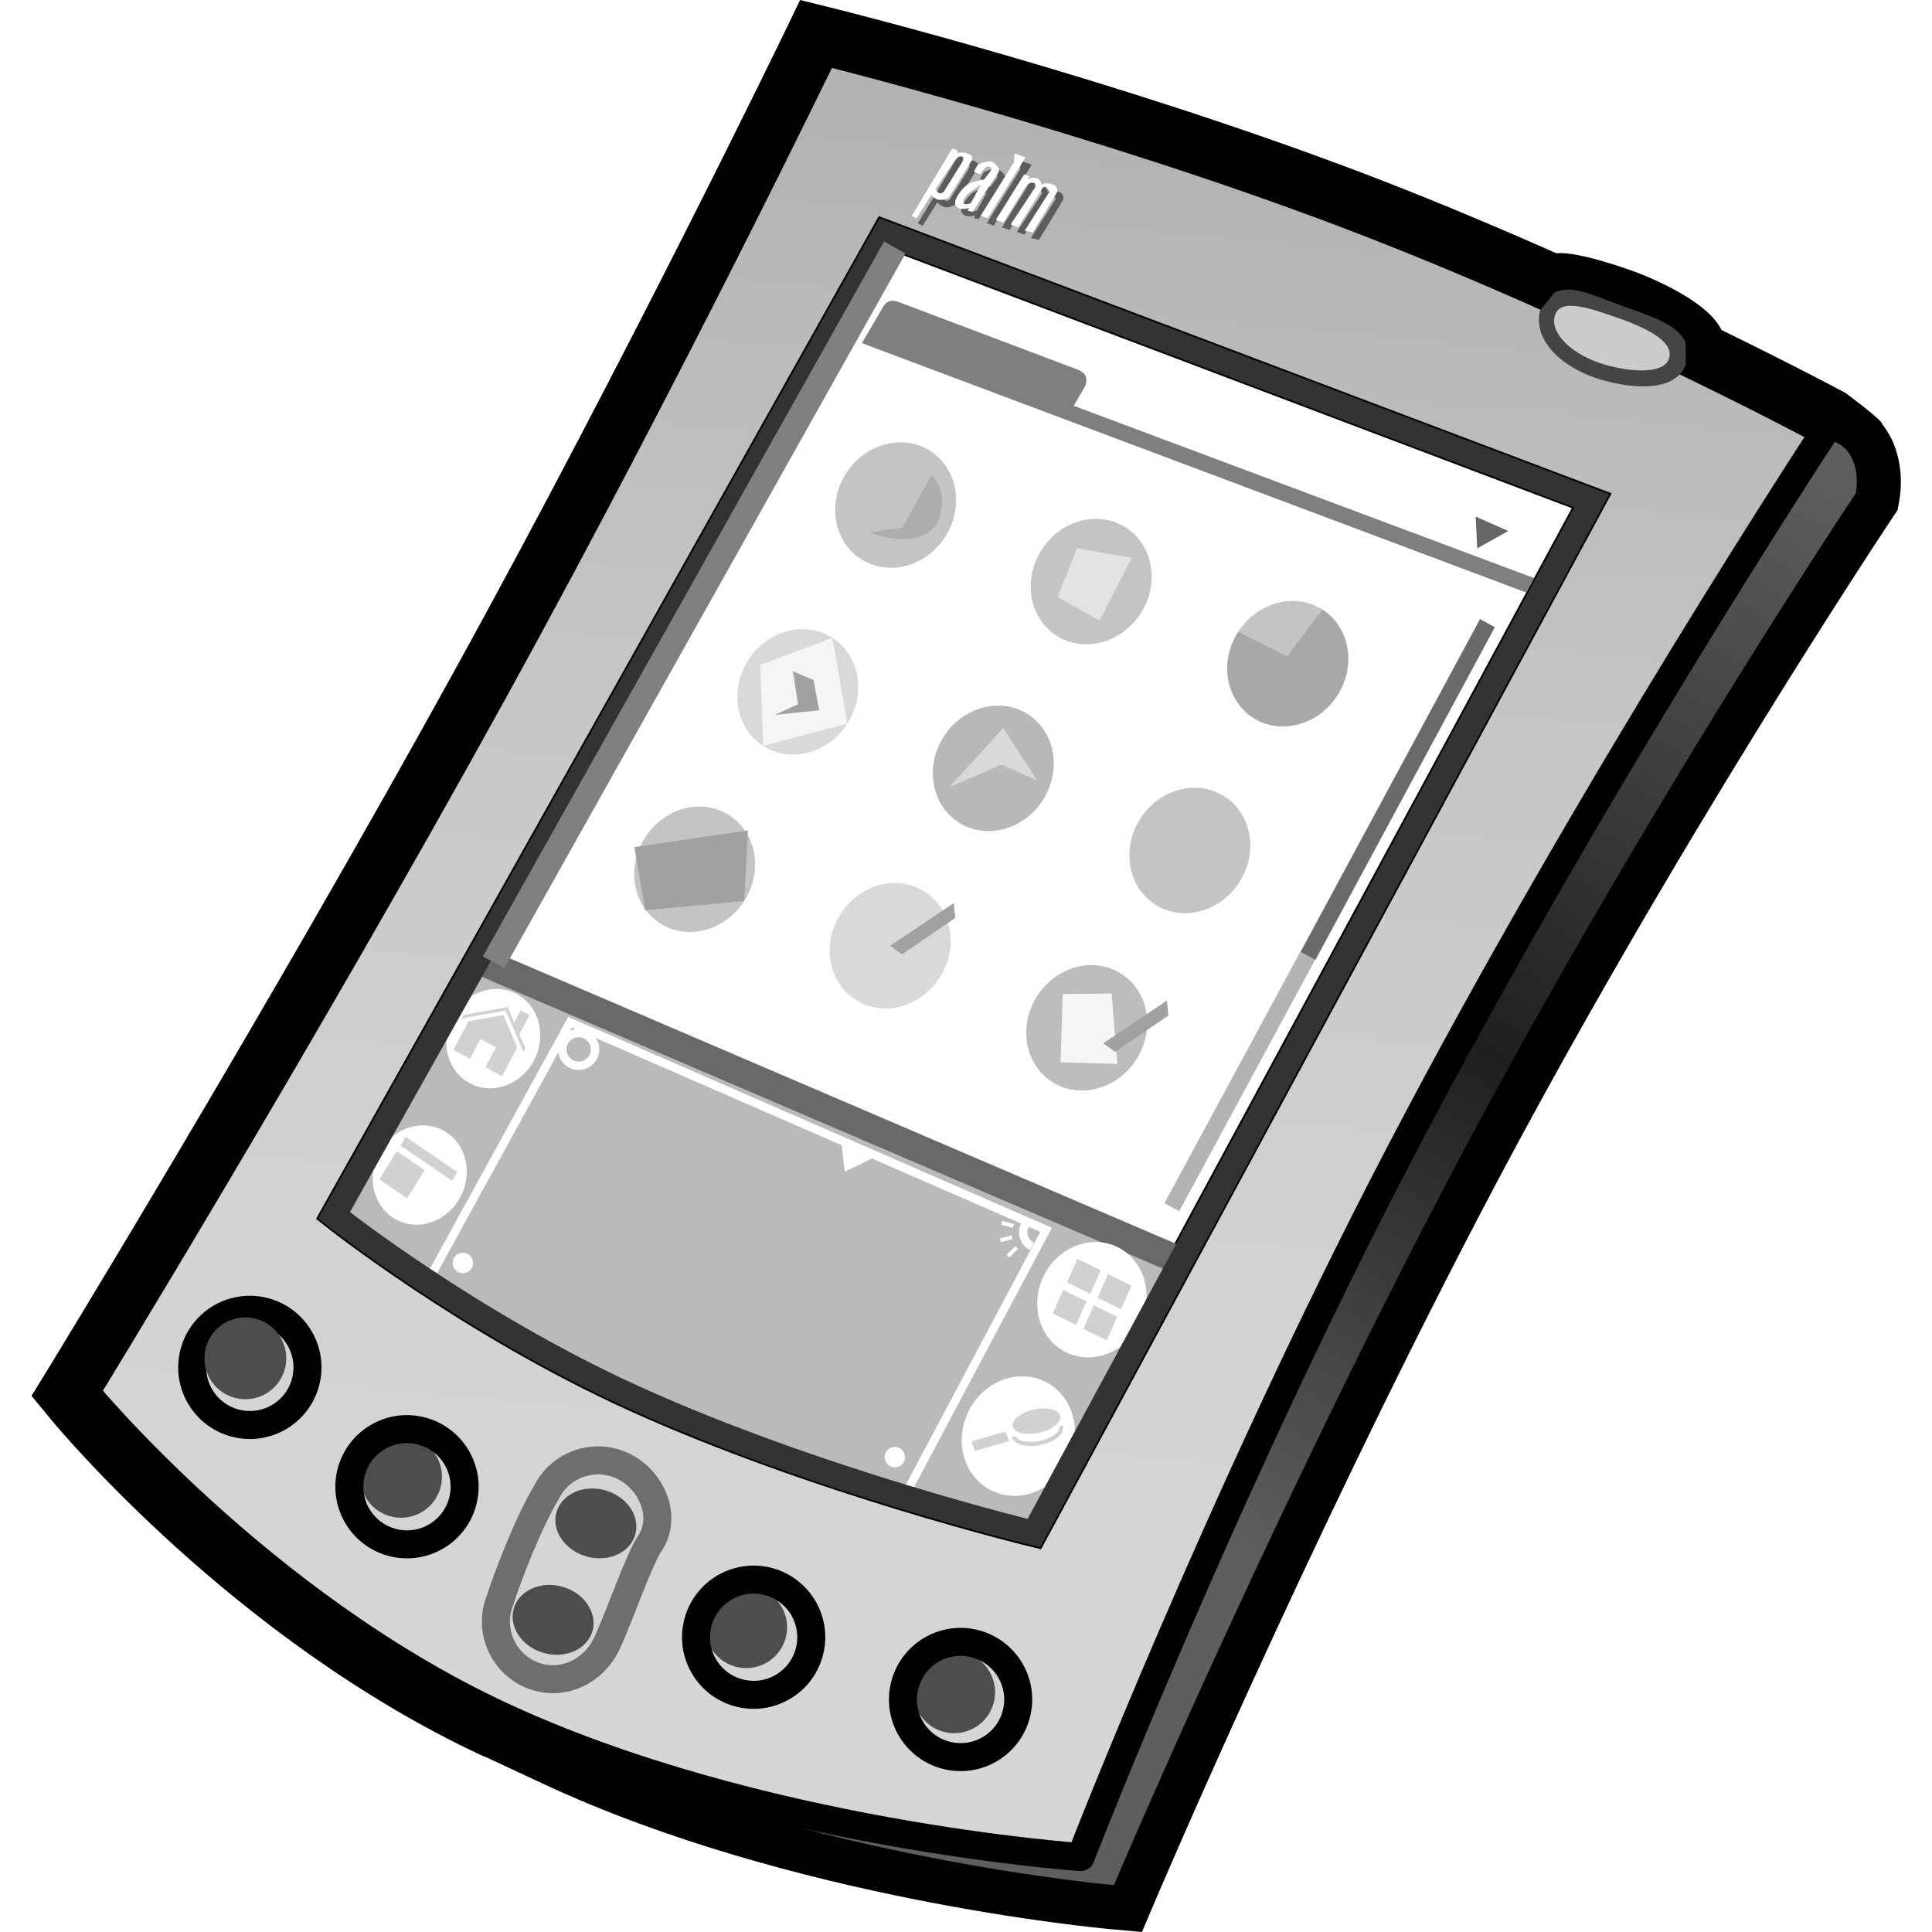 
<svg enable-background="new 0 0 76.147 78.717" height="48pt"
     viewBox="0 0 76.147 78.717" width="48pt" xmlns="http://www.w3.org/2000/svg"
     xmlns:xlink="http://www.w3.org/1999/xlink">
    <linearGradient id="a"
                    gradientTransform="matrix(.962 .272 .272 -.962 136.913 439.824)"
                    gradientUnits="userSpaceOnUse" x1="-183.675" x2="-195.584"
                    y1="389.433" y2="340.764">
        <stop offset="0" stop-color="#5e5e5e"/>
        <stop offset=".547" stop-color="#1f1f1f"/>
        <stop offset="1" stop-color="#5e5e5e"/>
    </linearGradient>
    <linearGradient id="b"
                    gradientTransform="matrix(.962 .272 .272 -.962 136.913 439.824)"
                    gradientUnits="userSpaceOnUse" x1="-198.732" x2="-211.058"
                    y1="326.379" y2="391.43">
        <stop offset="0" stop-color="#d6d6d6"/>
        <stop offset=".324" stop-color="#d2d2d2"/>
        <stop offset=".69" stop-color="#c4c4c4"/>
        <stop offset="1" stop-color="#b3b3b3"/>
    </linearGradient>
    <g stroke="#000">
        <path d="m32.735.353-1.421-.353-.635 1.316c-.064.131-6.376 13.181-13.435 25.989-7.739 14.048-16.484 28.33-16.572 28.472l-.672 1.095.817.991c.299.363 7.458 8.957 17.49 13.644 0 0 .142.062.34.146.111.051 2.223 1.037 2.223 1.037 10.063 4.694 22.54 5.861 23.064 5.908l1.308.118.514-1.209c.061-.139 5.997-14.122 13.23-27.979 7.65-14.658 16.747-28.299 16.838-28.437l.203-.303.067-.359c.058-.297.294-1.846-.643-3.085-.013-.018-.034-.038-.049-.057.076-.117-1.497-1.279-1.497-1.279-.088-.047-2.01-1.077-5.049-2.562-.642-1.345-3.553-2.381-3.554-2.382 0 0-2.263-.84-3.175-.745-2.74-1.213-5.397-2.319-7.887-3.266-10.169-3.865-21.048-6.586-21.505-6.7z"
              stroke="none"/>
        <path d="m21.633 71.06c9.968 4.651 22.467 5.747 22.467 5.747s5.938-14.023 13.292-28.111c7.787-14.922 16.938-28.603 16.938-28.603s.415-2.144-1.54-2.241z"
              fill="url(#a)" stroke="none"/>
        <path d="m55.735 47.007c-7.354 14.089-12.988 28.655-12.988 28.655s-13.21-.894-23.677-5.785c-9.781-4.569-16.864-13.159-16.864-13.159s8.765-14.294 16.615-28.542c7.166-13.005 13.479-26.076 13.479-26.076s11.109 2.761 21.3 6.637c10.186 3.873 19.454 8.859 19.454 8.859s-9.531 14.49-17.319 29.411z"
              fill="url(#b)" stroke-linejoin="round" stroke-width="1.141"/>
        <path d="m6.635 55.074c.354-1.248 1.651-1.974 2.899-1.62 1.247.353 1.973 1.65 1.62 2.898-.353 1.247-1.65 1.972-2.898 1.619s-1.973-1.65-1.621-2.897z"
              fill="none" stroke-width="1.141"/>
        <path d="m7.107 54.888c.251-.886 1.172-1.401 2.058-1.151.886.251 1.402 1.173 1.151 2.06s-1.174 1.401-2.06 1.15c-.884-.25-1.399-1.172-1.149-2.059z"
              fill="#4d4d4d" stroke="none"/>
        <path d="m13.45 59.716c.25-.888 1.173-1.402 2.059-1.151.887.251 1.402 1.172 1.151 2.06-.251.887-1.173 1.401-2.06 1.15-.886-.252-1.401-1.172-1.15-2.059z"
              fill="#4d4d4d" stroke="none"/>
        <path d="m27.512 65.843c.251-.887 1.173-1.401 2.06-1.151.885.251 1.401 1.173 1.15 2.06-.25.887-1.173 1.401-2.059 1.15s-1.401-1.173-1.151-2.059z"
              fill="#4d4d4d" stroke="none"/>
        <path d="m21.388 61.614c.211-.743 1.1-1.144 1.986-.893.887.25 1.435 1.058 1.224 1.802-.211.745-1.101 1.145-1.987.893-.886-.25-1.434-1.056-1.223-1.802z"
              fill="#4d4d4d" stroke="none"/>
        <path d="m19.645 65.545c.21-.744 1.101-1.145 1.986-.894.886.25 1.435 1.058 1.224 1.802s-1.101 1.145-1.987.894-1.433-1.058-1.223-1.802z"
              fill="#4d4d4d" stroke="none"/>
        <path d="m35.987 68.494c.251-.887 1.172-1.403 2.058-1.151.886.251 1.402 1.173 1.15 2.06-.25.886-1.173 1.401-2.059 1.15s-1.4-1.173-1.149-2.059z"
              fill="#4d4d4d" stroke="none"/>
        <path d="m13.037 59.936c.353-1.247 1.651-1.973 2.899-1.619s1.973 1.65 1.62 2.898c-.353 1.247-1.651 1.972-2.898 1.619-1.248-.354-1.973-1.65-1.621-2.898z"
              fill="none" stroke-width="1.141"/>
        <path d="m27.163 66.067c.353-1.248 1.65-1.972 2.897-1.62 1.248.354 1.973 1.651 1.62 2.899s-1.651 1.972-2.898 1.618c-1.247-.352-1.973-1.649-1.619-2.897z"
              fill="none" stroke-width="1.141"/>
        <path d="m25.182 62.903c.73-1.072.114-2.569-1.045-3.151s-2.571-.115-3.152 1.044c-.738 1.229-1.581 3.411-1.89 4.386-.492 1.199.084 2.57 1.283 3.063 1.201.49 2.51-.111 3.062-1.283.511-1.085 1.301-3.415 1.742-4.059z"
              fill="none" stroke="#6e6e6e" stroke-width="1.141"/>
        <path d="m35.593 68.606c.353-1.248 1.651-1.974 2.898-1.621 1.248.354 1.974 1.651 1.621 2.898-.354 1.248-1.65 1.973-2.898 1.619-1.248-.352-1.974-1.648-1.621-2.896z"
              fill="none" stroke-width="1.141"/>
        <path d="m34.778 9.511-22.452 40.006s5.504 4.371 12.233 7.427c7.487 3.4 16.28 5.521 16.28 5.521l22.729-42.063z"
              fill="#fff" stroke-width="1.141"/>
        <path d="m18.306 39.161-5.98 10.355s5.504 4.371 12.233 7.427c7.487 3.4 16.28 5.521 16.28 5.521l6.135-10.981z"
              fill="#bababa" stroke="none"/>
        <path d="m18.306 39.161 28.29 12.122" fill="none" stroke="#696969"
              stroke-width="1.141"/>
        <path d="m62.044 11.924-.661.832.086-.107c-.317 1.118.778 2.34 2.549 2.841.661.188 2.859.694 3.387-.632l-.016-.908c-.314-.688-1.213-1.005-2.457-1.444l-.088-.032-.653-.242c-.878-.335-1.569-.6-2.147-.308z"
              fill="#454545" stroke="none"/>
        <path d="m62.063 12.871c.204-.72 1.281-.373 2.604.094 1.332.471 2.294 1.025 2.036 1.677-.232.588-1.489.529-2.563.225-1.351-.382-2.281-1.276-2.077-1.996z"
              fill="#ccc" stroke="none"/>
        <path d="m16.226 51.703.3.166 5.491-10.001 10.994 4.795.12 1.081 1.112-.542 6.854 2.989-5.484 10.317.302.161 5.659-10.644-19.707-8.595z"
              fill="#fff" stroke="none"/>
        <path d="m17.113 41.504c.49-1.023 1.647-1.488 2.586-1.04.938.45 1.301 1.644.811 2.667-.49 1.022-1.649 1.488-2.586 1.039-.938-.449-1.3-1.644-.811-2.666z"
              fill="#fff" stroke="none"/>
        <path d="m14.117 47.061c.491-1.023 1.647-1.487 2.586-1.038.938.45 1.301 1.643.812 2.666-.491 1.022-1.649 1.487-2.587 1.039-.938-.451-1.301-1.645-.811-2.667z"
              fill="#fff" stroke="none"/>
        <path d="m41.228 52.01c.569-1.189 1.914-1.729 3.004-1.207 1.09.521 1.511 1.908.941 3.097-.569 1.187-1.914 1.729-3.004 1.205-1.089-.52-1.51-1.909-.941-3.095z"
              fill="#fff" stroke="none"/>
        <path d="m38.161 57.533c.591-1.232 1.983-1.792 3.112-1.251 1.131.541 1.566 1.979.978 3.208-.591 1.232-1.985 1.792-3.113 1.251-1.131-.541-1.567-1.978-.977-3.208z"
              fill="#fff" stroke="none"/>
        <path d="m19.223 41.354-1.418.256-.62 1.165.677.364.429-.804.632.343-.428.804.676.367.62-1.164z"
              fill="#d1d1d1" stroke="none"/>
        <path d="m17.534 41.495 1.788-.323.717 1.679.077-.143-.718-1.679-1.788.323z"
              fill="#d1d1d1" stroke="none"/>
        <path d="m20.29 41.358-.357-.191-.297.56.207.472z" fill="#d1d1d1"
              stroke="none"/>
        <path d="m17.134 48.107-2.101-1.432.212-.357 2.102 1.432z"
              fill="#d1d1d1" stroke="none"/>
        <path d="m39.825 58.716-1.386.399-.145-.39 1.387-.399z" fill="#d1d1d1"
              stroke="none"/>
        <path d="m15.302 48.822-1.135-.772.715-1.148 1.136.773z" fill="#d1d1d1"
              stroke="none"/>
        <path d="m43.139 52.716-.952-.469.424-.958.954.47z" fill="#d1d1d1"
              stroke="none"/>
        <path d="m44.39 53.344-.953-.47.425-.958.952.47z" fill="#d1d1d1"
              stroke="none"/>
        <path d="m42.558 53.982-.954-.47.425-.957.954.469z" fill="#d1d1d1"
              stroke="none"/>
        <path d="m43.807 54.609-.953-.469.425-.958.954.469z" fill="#d1d1d1"
              stroke="none"/>
        <path d="m41.914 57.69c.059.263-.33.569-.865.688-.537.118-1.017.002-1.075-.26-.058-.264.331-.57.866-.688.535-.117 1.018 0 1.074.26z"
              fill="#d1d1d1" stroke="none"/>
        <path d="m41.884 58.121-.04.164c-.114.179-.412.344-.76.421-.523.114-.933-.011-.973-.196l-.168.037c.069.313.586.457 1.177.327.396-.088.729-.277.868-.496l.063-.293z"
              fill="#d1d1d1" stroke="none"/>
        <path d="m17.172 51.346c.063-.221.293-.35.515-.287s.35.293.288.515c-.063.221-.293.35-.515.287s-.351-.294-.288-.515z"
              fill="#fff" stroke="none"/>
        <path d="m34.772 59.256c.063-.221.292-.35.514-.287s.35.293.287.515-.293.35-.515.287c-.22-.063-.348-.293-.286-.515z"
              fill="#fff" stroke="none"/>
        <path d="m21.485 42.527c-.126.445.133.91.579 1.036.446.127.912-.134 1.037-.578.126-.446-.134-.912-.58-1.037-.445-.127-.91.134-1.036.579zm.329.093c.075-.264.351-.418.614-.343.264.074.418.35.343.613-.074.264-.35.418-.613.344-.264-.074-.418-.349-.344-.614z"
              fill="#fff" stroke="none"/>
        <path d="m40.274 50.46c.068.209.213.378.407.478l.157-.305c-.114-.058-.198-.157-.238-.278-.039-.12-.028-.249.029-.362l-.306-.156c-.098.193-.115.416-.049.623z"
              fill="#fff" stroke="none"/>
        <path d="m39.98 50.03-.472-.134.042-.156.474.136z" fill="#fff"
              stroke="none"/>
        <path d="m39.97 50.487-.478.123-.039-.155.477-.123z" fill="#fff"
              stroke="none"/>
        <path d="m40.191 50.889-.351.346-.112-.112.35-.348z" fill="#fff"
              stroke="none"/>
        <path d="m34.778 9.511-22.452 40.006s5.504 4.371 12.233 7.427c7.487 3.4 16.28 5.521 16.28 5.521l22.729-42.063z"
              fill="none" stroke="#333"/>
        <path d="m35.171 10.085-16.345 29.123" fill="none" stroke="#808080"/>
        <g stroke="none">
            <path d="m46.157 49.026.603.326 12.861-23.799-.604-.326z"
                  opacity=".3"/>
            <path d="m51.713 38.787.604.325 7.304-13.559-.604-.326z"
                  opacity=".41"/>
            <path d="m42.462 16.534.467-.801s.095-.244.026-.402c-.075-.174-.314-.265-.314-.265l-7.218-2.726s-.256-.119-.431-.079c-.192.047-.305.256-.305.256l-.854 1.464 27.075 10.164.313-.592z"
                  fill="#7f7f7f"/>
            <path d="m33.187 19.284c.78-1.216 2.315-1.623 3.431-.908 1.116.713 1.388 2.279.61 3.495-.779 1.218-2.313 1.625-3.43.911-1.115-.716-1.388-2.281-.611-3.498z"
                  fill="#c4c4c4"/>
            <path d="m41.153 22.401c.779-1.216 2.314-1.623 3.431-.909 1.116.713 1.388 2.28.61 3.496-.779 1.217-2.315 1.624-3.432.911-1.114-.717-1.387-2.28-.609-3.498z"
                  fill="#c4c4c4"/>
            <path d="m49.163 25.746c.778-1.217 2.314-1.624 3.431-.909 1.114.714 1.388 2.28.609 3.496s-2.314 1.624-3.431.911c-1.115-.715-1.389-2.282-.609-3.498z"
                  fill="#c4c4c4"/>
            <path d="m49.163 25.746 2 .997 1.431-1.906c1.114.714 1.388 2.28.609 3.496s-2.314 1.624-3.431.911c-1.115-.715-1.389-2.282-.609-3.498z"
                  fill="#a8a8a8"/>
            <path d="m29.2 26.895c.78-1.217 2.315-1.624 3.43-.909 1.116.714 1.389 2.28.61 3.496s-2.314 1.624-3.431.91c-1.115-.715-1.389-2.28-.609-3.497z"
                  fill="#d9d9d9"/>
            <path d="m37.165 30.012c.779-1.216 2.314-1.624 3.431-.909 1.116.713 1.388 2.28.609 3.496s-2.314 1.624-3.431.91c-1.115-.715-1.387-2.28-.609-3.497z"
                  fill="#b8b8b8"/>
            <path d="m45.174 33.357c.778-1.217 2.314-1.623 3.431-.909 1.114.713 1.388 2.279.608 3.496-.778 1.217-2.314 1.624-3.429.911-1.117-.717-1.389-2.281-.61-3.498z"
                  fill="#c4c4c4"/>
            <path d="m24.998 34.123c.779-1.217 2.314-1.624 3.43-.909 1.116.713 1.389 2.28.61 3.495-.779 1.217-2.315 1.625-3.431.91-1.115-.716-1.388-2.281-.609-3.496z"
                  fill="#c4c4c4"/>
            <path d="m32.963 37.238c.779-1.216 2.314-1.623 3.429-.908 1.116.713 1.389 2.28.61 3.496-.778 1.216-2.314 1.624-3.43.909-1.114-.714-1.387-2.28-.609-3.497z"
                  fill="#d9d9d9"/>
            <path d="m40.972 40.584c.778-1.217 2.313-1.624 3.43-.909 1.116.714 1.388 2.28.609 3.496-.777 1.217-2.313 1.624-3.429.91-1.117-.716-1.388-2.28-.61-3.497z"
                  fill="#bdbdbd"/>
            <path d="m58.842 21.049 1.324.587-1.264.707z" opacity=".6"/>
            <path d="m34.141 21.694c1.267.476 2.578.379 2.885-.702.306-1.082-.359-1.62-.359-1.62l-1.184 2.117z"
                  fill="#adadad"/>
            <path d="m42.6 22.336-.797 1.993 1.715.953 1.306-2.55z"
                  fill="#e3e3e3"/>
            <path d="m37.394 32.072 2.2-2.414 1.379 2.142-1.452-.645z"
                  fill="#d9d9d9"/>
            <path d="m29.695 27.091.113 3.3 3.431-.91-.61-3.496z" fill="#f5f5f5"/>
            <path d="m31.857 27.703-.834-.353.205 1.342-.941.436 1.805-.19z"
                  fill="#a1a1a1"/>
            <path d="m24.561 34.512 4.627-.676-.15 2.873-4.038.379z"
                  fill="#a1a1a1"/>
            <path d="m34.983 38.533 2.593-1.738.063.603-2.172 1.486z"
                  fill="#a1a1a1"/>
            <path d="m41.928 43.279.086-2.778 1.991-.02.237 2.869z"
                  fill="#f5f5f5"/>
            <path d="m43.665 42.508 2.594-1.739.063.603-2.172 1.486z"
                  fill="#a1a1a1"/>
            <path d="m36.111 9.1 1.652-2.751.214.075-.019.12c.197-.083.726.001.603.288l-.946 1.524s-.26.138-.45.071c-.189-.066-.255-.191-.255-.191l-.598.961zm.978-1.106s.055.146.149.18.184-.063.184-.063l.751-1.211s.104-.167-.001-.23c-.106-.063-.295.151-.295.151z"
                  opacity=".49"/>
            <path d="m38.65 7.296.146-.28s.405-.188.548-.138c.142.05.42.3.306.438l-1.06 1.612-.203-.046.063-.104s-.302.071-.409.008c-.107-.062-.306-.158-.009-.588.294-.43.502-.485 1.023-.58l.283-.361s.054-.133-.064-.174c-.119-.042-.285.179-.377.325zm-.44 1.218c-.009.202.312.06.312.06l.406-.747c-.369.225-.709.486-.718.687z"
                  opacity=".49"/>
            <path d="m40.298 6.552.452.159-1.544 2.484-.284-.101 1.361-2.191z"
                  opacity=".49"/>
            <path d="m40.695 7.404.214.076-.076.125s.208-.104.372-.047c.167.059.206.277.206.277.076-.076.281-.08.448-.022.165.06.23.234.165.339-.064.104-.974 1.616-.974 1.616l-.335-.068 1.021-1.599s-.165-.338-.31-.109l-.972 1.566-.31-.11 1.021-1.548s.018-.121-.076-.154c-.096-.034-.268.059-.268.059l-.972 1.566-.31-.109z"
                  opacity=".49"/>
            <path d="m35.861 8.8 1.651-2.752.214.075-.017.121c.195-.083.724 0 .601.288l-.945 1.524s-.261.138-.45.071-.256-.191-.256-.191l-.597.961zm.976-1.106s.055.146.149.179c.095.033.184-.063.184-.063l.752-1.21s.104-.168-.002-.231c-.104-.063-.295.15-.295.15z"
                  fill="#fff"/>
            <path d="m38.399 6.996.146-.281s.404-.187.547-.137.42.301.306.438l-1.059 1.612-.202-.046.064-.104s-.305.071-.41.008c-.108-.062-.306-.158-.01-.587.294-.432.503-.486 1.023-.582l.282-.36s.055-.133-.063-.174c-.119-.042-.285.179-.378.325zm-.44 1.218c-.008.201.312.06.312.06l.407-.748c-.372.226-.71.488-.719.688z"
                  fill="#fff"/>
            <path d="m40.047 6.252.451.159-1.543 2.484-.285-.1 1.362-2.192z"
                  fill="#fff"/>
            <path d="m40.444 7.104.214.076-.079.124s.21-.104.375-.047c.166.059.204.276.204.276.077-.075.284-.079.449-.021.165.059.23.234.166.339-.064.104-.976 1.616-.976 1.616l-.334-.067 1.021-1.6s-.165-.337-.309-.108l-.973 1.566-.31-.109 1.021-1.55s.019-.12-.076-.153c-.098-.034-.269.058-.269.058l-.972 1.566-.309-.109z"
                  fill="#fff"/>
        </g>
    </g>
</svg>
